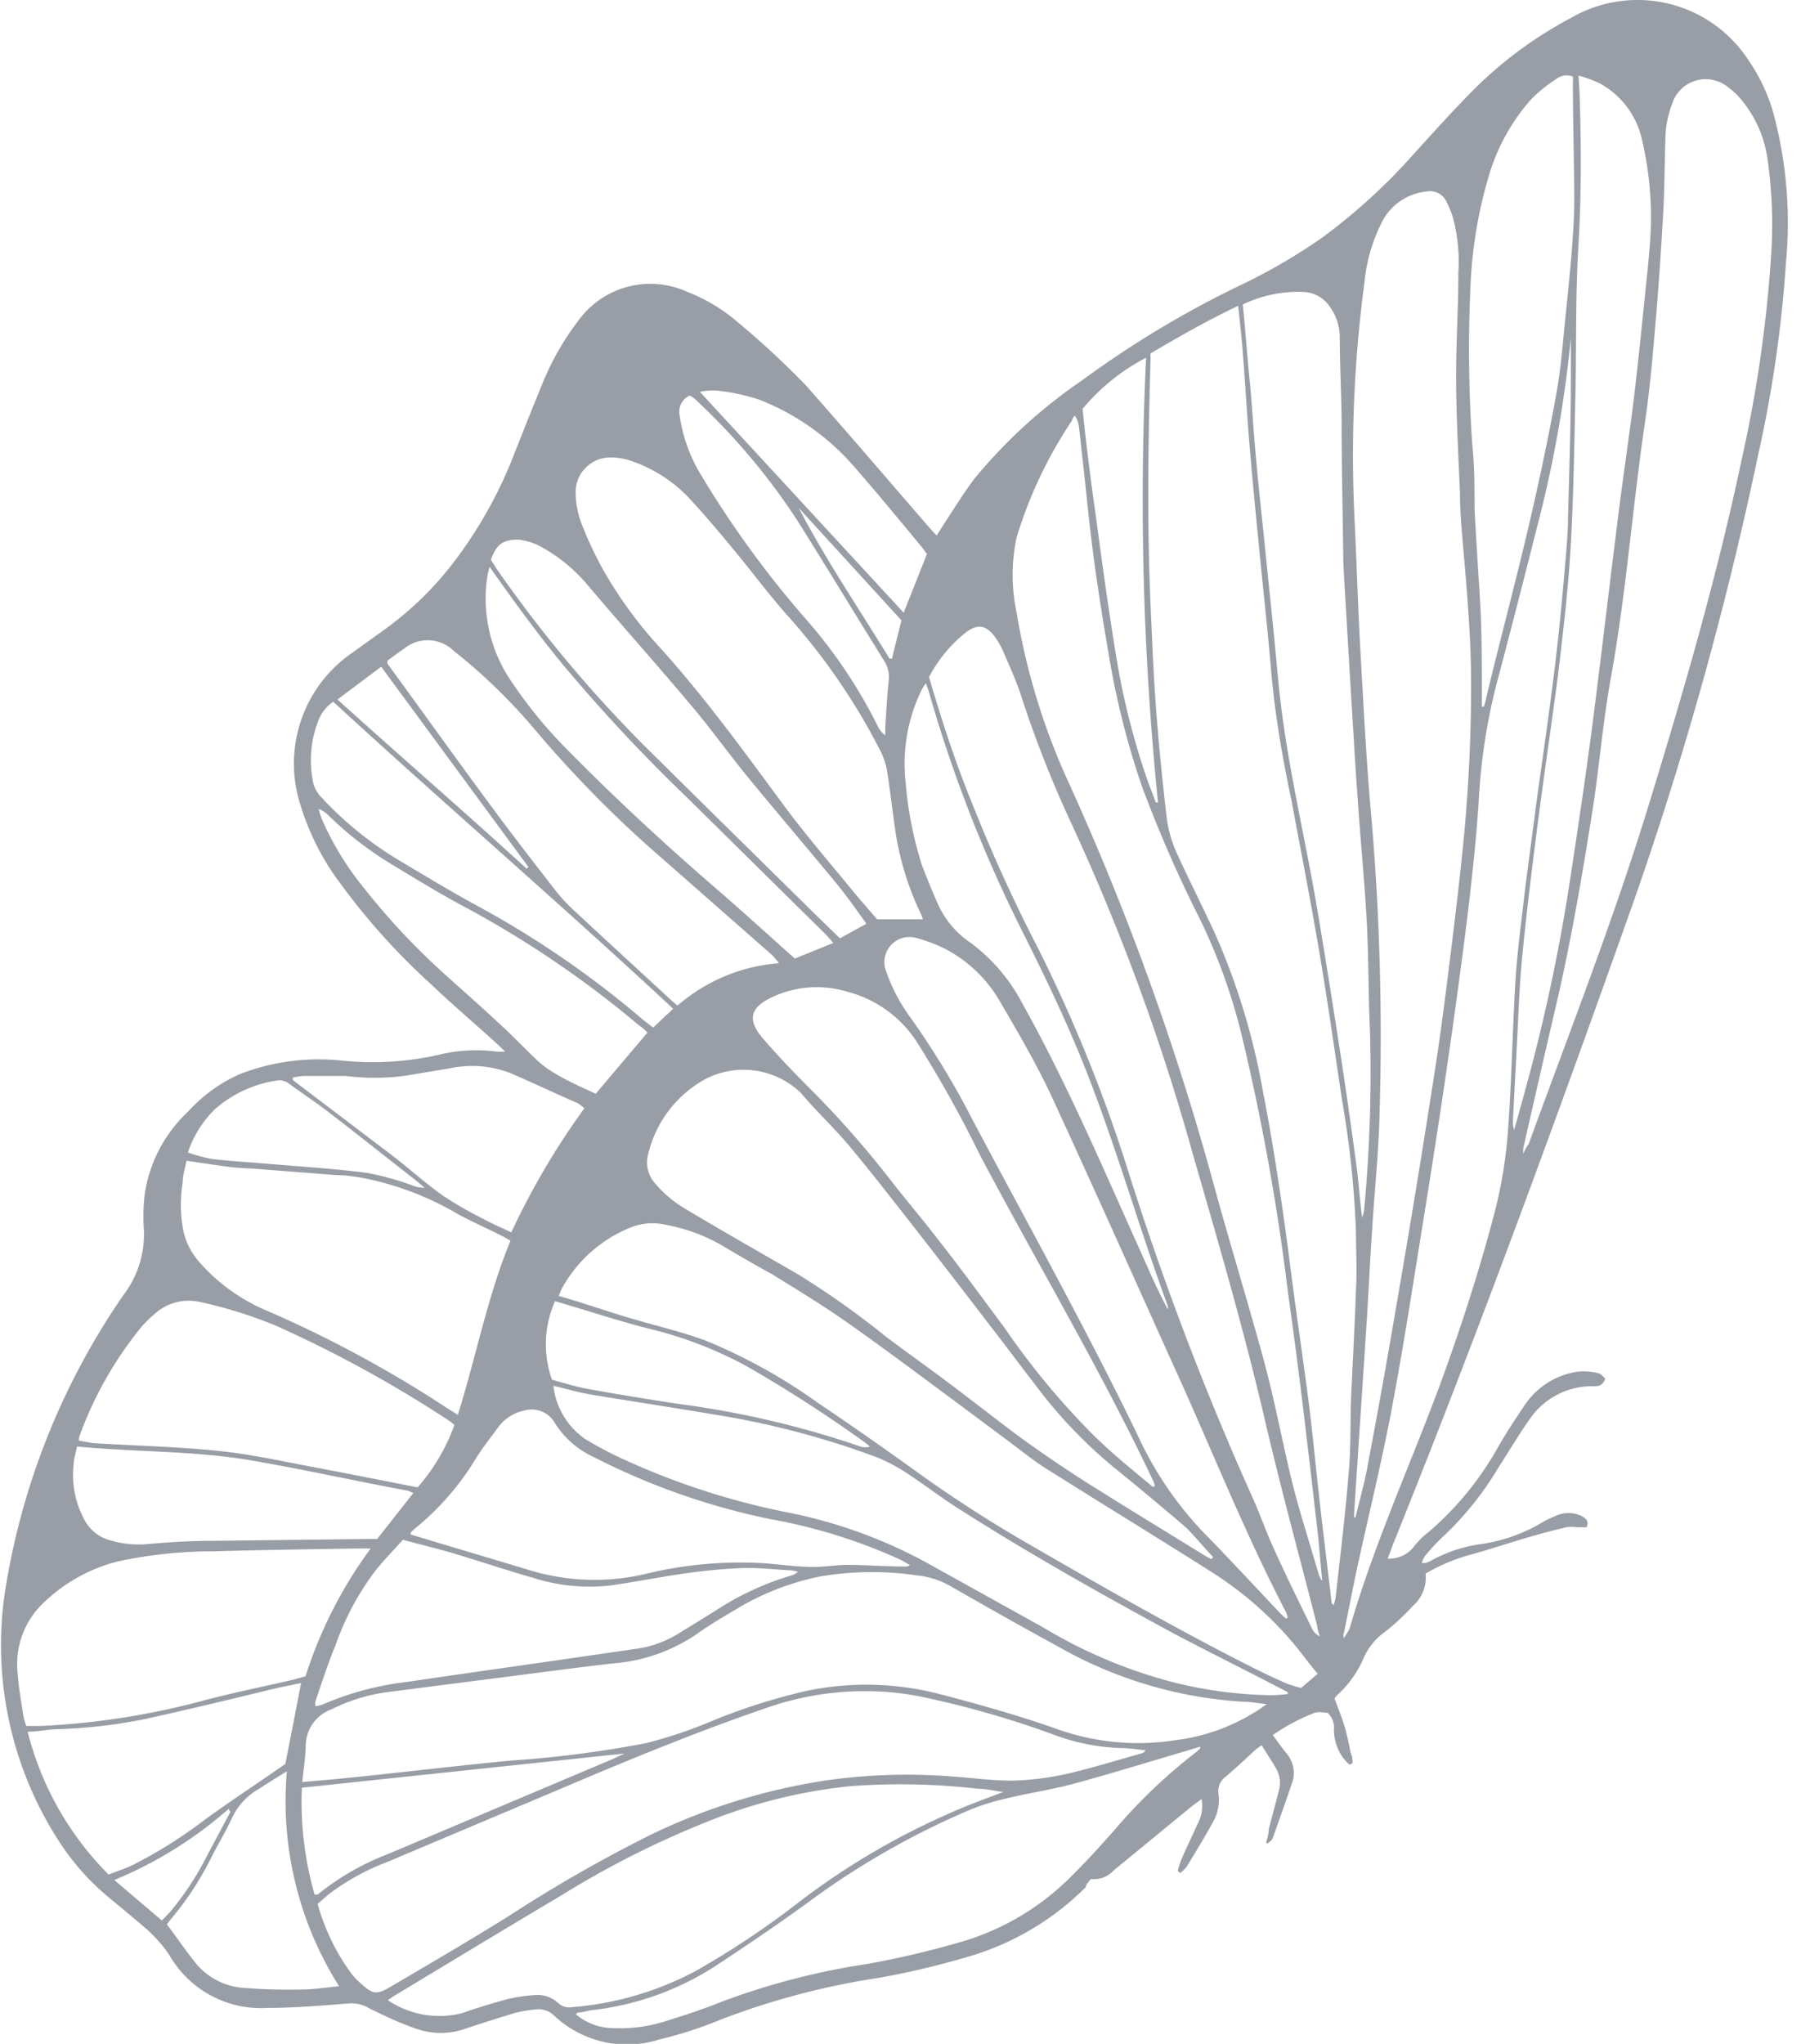 <svg width="89" height="101" fill="none" xmlns="http://www.w3.org/2000/svg"><g clip-path="url(#a)"><path opacity=".85" d="M53.917 92.844a1.278 1.278 0 001.09-.4l3.86-3.17.51-.38c.08.417.013.848-.19 1.22-.27.6-.56 1.19-.82 1.8a4.843 4.843 0 00-.17.54l.13.09a1.48 1.48 0 00.31-.3c.44-.72.88-1.44 1.28-2.17a2.23 2.23 0 00.3-1.43.88.88 0 01.36-.86c.5-.43 1-.89 1.47-1.33.09-.08.19-.14.3-.22.25.41.51.79.73 1.18.18.327.223.712.12 1.07-.16.63-.34 1.27-.5 1.91 0 .22-.08.45-.13.68h.1c.08-.08.19-.14.22-.23.34-.95.68-1.9 1-2.86a1.5 1.5 0 00-.34-1.38c-.22-.27-.41-.55-.65-.87a9.64 9.64 0 012.07-1.1c.2-.08.46 0 .64 0a1 1 0 01.31.85c.009.48.159.946.43 1.34.103.133.216.257.34.37l.15-.07c0-.16 0-.32-.08-.48-.1-.45-.18-.9-.31-1.33-.13-.43-.31-.88-.5-1.39.05-.072.106-.14.17-.2a5.279 5.279 0 001.28-1.82 3.122 3.122 0 011.07-1.29c.486-.386.941-.81 1.36-1.27a1.85 1.85 0 00.62-1.59 9.243 9.243 0 012.13-.91c1-.27 1.88-.57 2.83-.85.65-.19 1.3-.37 2-.53.179-.024.36-.024.54 0h.46c.14-.33-.07-.45-.26-.56a1.49 1.49 0 00-1.27 0 4.734 4.734 0 00-.78.39c-.893.51-1.873.85-2.89 1a7 7 0 00-2.54.85.915.915 0 01-.25.09h-.16c.033-.107.077-.21.13-.31.306-.38.64-.738 1-1.07a15.64 15.64 0 002.66-3.34c.53-.81 1-1.63 1.58-2.44a3.73 3.73 0 013-1.58c.26 0 .56.05.7-.38-.1-.08-.21-.24-.34-.26a2.883 2.883 0 00-1-.08 3.8 3.8 0 00-2.63 1.64c-.5.74-1 1.5-1.43 2.27a15.489 15.489 0 01-3.31 4c-.278.21-.527.456-.74.73a1.53 1.53 0 01-1.3.6l.26-.7c4.21-10.44 8.07-21 11.84-31.62a177.058 177.058 0 006.23-22.33 62.068 62.068 0 001.35-9.4 20.779 20.779 0 00-.63-7.4 8.77 8.77 0 00-1.21-2.57 6.54 6.54 0 00-8.78-2.11 20.08 20.08 0 00-5.07 3.81c-.92.94-1.8 1.92-2.69 2.9a29.144 29.144 0 01-4.53 4.14 27.999 27.999 0 01-3.93 2.3 49.605 49.605 0 00-8 4.8 25.232 25.232 0 00-5.32 4.89c-.53.72-1 1.49-1.49 2.23l-.32.51c-.19-.2-.33-.36-.47-.52-2-2.31-4-4.65-6-6.91a41.771 41.771 0 00-3.38-3.13 8.501 8.501 0 00-2.49-1.49 4.39 4.39 0 00-5.36 1.42 13.411 13.411 0 00-1.79 3.14c-.51 1.24-1 2.48-1.49 3.72a21.63 21.63 0 01-2.76 4.92 16.377 16.377 0 01-3.72 3.62l-1.39 1a6.64 6.64 0 00-2.58 7.57 12.496 12.496 0 002 3.9 32.99 32.99 0 004.4 4.89c1.05 1 2.12 1.91 3.18 2.87.15.13.29.27.53.5h-.42a7.72 7.72 0 00-2.67.11 14.867 14.867 0 01-5 .33 10.781 10.781 0 00-5 .66 7.48 7.48 0 00-2.57 1.85 7 7 0 00-2.15 4.05 9.361 9.361 0 00-.06 1.59 4.94 4.94 0 01-1 3.44 35.38 35.38 0 00-5.85 14.65 17.83 17.83 0 002.67 12.34 12.109 12.109 0 002.47 2.78c.59.49 1.21 1 1.77 1.48a6.9 6.9 0 011.2 1.34 5.22 5.22 0 004.87 2.63c1.35 0 2.7-.12 4-.22a1.69 1.69 0 011 .23c.75.37 1.51.73 2.29 1.001a3.68 3.68 0 002.53 0c.78-.26 1.57-.51 2.36-.75a6.26 6.26 0 011-.18 1.14 1.14 0 011 .32 5.252 5.252 0 005.17 1.16 20.488 20.488 0 003.08-1 37.427 37.427 0 017.79-2.05c1.584-.282 3.15-.66 4.69-1.13a13.558 13.558 0 005.53-3.36c-.03-.08.1-.23.25-.39zm7.27-77.73c.08.78.16 1.43.21 2.08.12 1.51.21 3 .33 4.54.14 1.69.3 3.39.47 5.08.2 2.11.44 4.22.62 6.33.18 2.11.55 4.27 1 6.39.46 2.46.94 4.92 1.36 7.39.42 2.47.77 4.94 1.14 7.42.38 2.162.61 4.347.69 6.54 0 .95.06 1.9 0 2.85-.06 1.77-.16 3.55-.24 5.32-.05 1.28 0 2.57-.13 3.84-.16 2-.41 4-.63 6-.021.15-.058.298-.11.44 0-.07-.08-.09-.09-.12-.18-1.57-.38-3.15-.56-4.73-.2-1.74-.36-3.49-.58-5.23-.3-2.32-.65-4.63-.94-6.95-.37-2.85-.79-5.69-1.34-8.5a33.414 33.414 0 00-2.33-7.64c-.62-1.35-1.29-2.67-1.9-4a6.161 6.161 0 01-.49-1.67c-.22-1.84-.4-3.67-.54-5.51-.14-1.84-.19-3.4-.27-5.1-.18-4.06-.12-8.12 0-12.18a1.48 1.48 0 010-.24c1.43-.84 2.78-1.62 4.33-2.35zm5.8 59.86h-.07a1.472 1.472 0 010-.21c.21-3.25.43-6.5.64-9.75.08-1.37.15-2.74.24-4.11.12-2 .34-4 .38-6 .14-4.776.01-9.557-.39-14.32-.26-2.8-.4-5.62-.56-8.43-.12-2.1-.18-4.21-.28-6.31-.206-3.97-.045-7.95.48-11.89a8.321 8.321 0 01.91-3.07 2.771 2.771 0 012.16-1.42.89.89 0 011 .54c.124.248.227.506.31.77a8.53 8.53 0 01.26 2.71c0 1.78-.12 3.55-.11 5.33.01 1.78.11 3.69.19 5.54 0 .82.07 1.65.14 2.47.2 2.31.41 4.62.41 7a79.81 79.81 0 01-.37 7.68c-.19 1.93-.42 3.85-.66 5.78-.24 1.93-.49 3.92-.8 5.87a643.77 643.77 0 01-1.93 11.75c-.413 2.434-.85 4.864-1.31 7.29-.15.91-.42 1.84-.64 2.78zm-52.05 13.08c.07-.68.16-1.24.17-1.8a1.93 1.93 0 011.29-1.8 8.68 8.68 0 012.72-.84l5.44-.7c1.9-.24 3.8-.5 5.71-.72a8.49 8.49 0 004.19-1.47c.68-.49 1.42-.91 2.14-1.34a13.002 13.002 0 013.94-1.49 15.452 15.452 0 014.8-.05 4.172 4.172 0 011.65.54c1.75 1 3.51 2 5.26 2.95a21 21 0 009.17 2.75c.36 0 .71.07 1.18.12l-.34.24a9.72 9.72 0 01-4.23 1.55c-1.908.29-3.857.111-5.68-.52-2-.71-4-1.27-6-1.79a14.501 14.501 0 00-6.42-.15c-1.602.363-3.17.858-4.69 1.48a22.733 22.733 0 01-3.32 1.12 54.987 54.987 0 01-6.13.82c-.91.06-1.82.17-2.73.26l-3.48.38c-.94.11-1.89.2-2.83.3l-1.81.16zm60.34-31.05a2.515 2.515 0 010-.28c.5-2.19 1-4.39 1.51-6.58.84-3.52 1.44-7.09 2-10.68.27-1.94.45-3.89.79-5.82.78-4.25 1.09-8.56 1.72-12.83.24-1.63.38-3.28.52-4.92.14-1.64.27-3.53.37-5.31.07-1.22.07-2.45.11-3.67a5.051 5.051 0 01.33-1.77 1.74 1.74 0 012.81-.8c.207.15.396.324.56.52a5.83 5.83 0 011.35 3c.213 1.504.277 3.025.19 4.54a65.506 65.506 0 01-1.46 10.26c-1.22 5.81-2.88 11.5-4.62 17.17-1.74 5.67-3.9 11.16-5.92 16.71-.08.09-.15.22-.26.46zm-59.58 37.07l.54-.47a11.552 11.552 0 012.92-1.61l8.84-3.73c3.2-1.36 6.41-2.68 9.7-3.81a14.67 14.67 0 015.16-.89c.856.004 1.71.087 2.55.25a46.524 46.524 0 016.64 1.89c1.063.403 2.184.63 3.32.67.41 0 .83.07 1.24.11a.33.33 0 01-.22.16c-1.22.34-2.42.72-3.65 1-.893.203-1.805.317-2.72.34-1 0-1.93-.13-2.9-.2a28.262 28.262 0 00-6.3.19 30.304 30.304 0 00-8.61 2.66 70.39 70.39 0 00-7 4c-1.95 1.22-3.94 2.38-5.93 3.55-.69.4-.86.35-1.46-.19a3.413 3.413 0 01-.42-.43 10.61 10.61 0 01-1.7-3.49zm49.64-16h-.06c0-.09-.07-.17-.1-.25-.42-1.46-.89-2.9-1.27-4.37-.5-2-.86-4-1.39-6-.81-3-1.74-6-2.58-9.08a131.473 131.473 0 00-7.12-19.69 32.997 32.997 0 01-2.58-8.42 8.92 8.92 0 010-3.71 21.741 21.741 0 012.74-5.78c0-.07.08-.16.13-.24.116.159.188.345.21.54.09.74.16 1.48.25 2.23.15 1.42.29 2.83.48 4.25.21 1.57.46 3.14.73 4.7.364 2.24.916 4.444 1.65 6.59a63.986 63.986 0 002.9 6.63 28.552 28.552 0 012 5.54 112.27 112.27 0 012.31 12.76c.21 1.5.41 3 .6 4.51.19 1.51.34 2.83.51 4.24l.39 3.38.2 2.17zm-19.43-44.62c.418-.793.985-1.5 1.67-2.08.71-.62 1.2-.53 1.7.26.11.17.207.347.29.53.29.69.61 1.37.85 2.08a55.424 55.424 0 002.41 6.19 107.092 107.092 0 016.11 16.56c1.25 4.32 2.51 8.64 3.53 13 .8 3.45 1.74 6.88 2.62 10.32 0 .18.09.36.13.54a.81.81 0 01-.37-.36c-.64-1.31-1.29-2.62-1.91-4-.4-.86-.7-1.77-1.1-2.63a149.179 149.179 0 01-6-15.73 74.573 74.573 0 00-4.49-11.18 79.408 79.408 0 01-3.34-7.34c-.8-1.96-1.48-4.05-2.1-6.17v.01zm-18.3 30.6c.04-.119.087-.235.14-.35a6.73 6.73 0 013.41-3.05 2.89 2.89 0 011.72-.14c.97.176 1.903.514 2.76 1 .84.5 1.7 1 2.52 1.45 1.23.76 2.47 1.51 3.65 2.34 1.87 1.31 3.7 2.69 5.54 4.05l2.51 1.87c.64.48 1.28 1 1.95 1.41 2.65 1.67 5.32 3.3 8 5a17.674 17.674 0 014.13 3.59c.39.47.77 1 1.18 1.48l-.82.7a5.334 5.334 0 01-.74-.23c-.55-.24-1.1-.5-1.64-.77-3.84-1.94-7.57-4.08-11.29-6.23a65.046 65.046 0 01-5.38-3.49c-1.74-1.25-3.2-2.27-4.82-3.36a27.153 27.153 0 00-5.55-3.08c-1.25-.46-2.56-.76-3.83-1.14-1.27-.38-2.26-.74-3.41-1.06l-.03.01zm32.34 12.89l-.09.1-.32-.18c-1.93-1.19-3.87-2.37-5.79-3.58-1.05-.67-2.08-1.36-3.09-2.09-1.01-.73-2-1.52-3-2.27-1.29-1-2.59-1.91-3.88-2.88a41.751 41.751 0 00-4.38-3.1c-1.92-1.11-3.85-2.2-5.74-3.34a6.055 6.055 0 01-1.27-1.11 1.569 1.569 0 01-.35-1.49 5.74 5.74 0 012.81-3.68 4.09 4.09 0 014.71.66c.78.92 1.67 1.75 2.44 2.67 1.12 1.35 2.2 2.74 3.28 4.12a734.344 734.344 0 013.79 4.91c.71.91 1.39 1.84 2.1 2.75a23.43 23.43 0 003.85 4.05 160.6 160.6 0 013.6 3c.46.46.88.98 1.33 1.45v.01zm6.46 4c0-.14-.06-.19 0-.23.23-1.13.45-2.26.69-3.39.57-2.59 1.2-5.17 1.69-7.77.6-3.2 1.09-6.42 1.61-9.63.4-2.49.79-5 1.15-7.49.34-2.333.657-4.666.95-7 .23-1.91.44-3.82.57-5.73a29.38 29.38 0 01.83-5.68c.71-2.69 1.4-5.37 2.08-8.06a59.456 59.456 0 001.65-9.27v2c0 2.29-.08 4.58-.14 6.86 0 .73-.07 1.46-.13 2.19-.12 1.42-.25 2.84-.41 4.26-.16 1.42-.33 2.68-.51 4-.18 1.32-.4 2.78-.58 4.18-.18 1.4-.42 3.11-.6 4.67-.15 1.27-.31 2.54-.38 3.82-.14 2.41-.18 4.83-.36 7.23a22.797 22.797 0 01-.64 3.94c-.74 2.83-1.64 5.62-2.64 8.37-1.5 4.08-3.31 8-4.54 12.24-.06.17-.19.3-.29.52v-.03zm-23.06-35.52c-.38-.44-.8-.91-1.21-1.41-1.09-1.33-2.21-2.63-3.24-4-2-2.7-4-5.49-6.27-8a20.996 20.996 0 01-2.73-3.7 18.011 18.011 0 01-1.17-2.47 4.38 4.38 0 01-.28-1.55 1.711 1.711 0 011.74-1.69c.362 0 .72.064 1.06.19 1.06.37 2.016.988 2.79 1.8.76.82 1.48 1.67 2.19 2.53.9 1.08 1.74 2.22 2.67 3.27a31.282 31.282 0 014.64 6.77c.153.316.257.654.31 1 .16 1 .27 2.07.43 3.09.22 1.338.627 2.637 1.21 3.86.05.1.09.204.12.31h-2.26zm18.07-30.38a6.312 6.312 0 012.94-.62 1.65 1.65 0 011.35.72c.318.433.493.954.5 1.49 0 1.31.07 2.63.09 4 0 2.21.05 4.43.08 6.64 0 .73.06 1.46.1 2.19.14 2.4.283 4.794.43 7.18.07 1.24.16 2.48.25 3.72.13 1.77.3 3.54.39 5.31.09 1.77.07 3.48.15 5.21a72.237 72.237 0 01-.28 8.83c0 .16-.07.31-.1.46-.12-.81-.16-1.61-.26-2.4-.27-2-.54-3.91-.84-5.86-.37-2.37-.74-4.73-1.14-7.09-.62-3.65-1.52-7.26-1.89-11-.13-1.34-.25-2.69-.39-4s-.25-2.47-.38-3.71c-.13-1.24-.27-2.54-.38-3.82-.1-1.09-.16-2.19-.26-3.28-.14-1.33-.23-2.65-.36-3.97zm-42.25 83.79l.27-.19c2.77-1.67 5.54-3.35 8.32-5a45.855 45.855 0 017.65-3.81 25.803 25.803 0 016.65-1.58 33.467 33.467 0 016.25.13c.4 0 .8.1 1.27.16-.91.35-1.73.64-2.53 1a36 36 0 00-7.64 4.5 42.626 42.626 0 01-5 3.33 15.599 15.599 0 01-6.11 1.8.811.811 0 01-.7-.19 1.51 1.51 0 00-1.22-.4c-.455.03-.907.1-1.35.21-.74.2-1.48.43-2.2.68a4.55 4.55 0 01-3.66-.64zm44.47-18.92l-.07.07a2.883 2.883 0 01-.32-.29c-1.27-1.34-2.52-2.7-3.8-4a17.5 17.5 0 01-3.19-4.7c-1.08-2.24-2.22-4.45-3.38-6.65-1.58-3-3.22-6-4.81-9a41.305 41.305 0 00-3.07-5.06 8.518 8.518 0 01-1.2-2.27 1.24 1.24 0 011.51-1.66 7.48 7.48 0 011.38.52 6.71 6.71 0 012.79 2.72c.91 1.55 1.81 3.1 2.56 4.73 2.15 4.66 4.24 9.36 6.34 14 1.7 3.79 3.25 7.64 5.17 11.33.035.085.065.172.09.26zm-41-10c-.27-.17-.45-.27-.61-.38a58.49 58.49 0 00-9-4.84 9.098 9.098 0 01-3.2-2.36 3.5 3.5 0 01-.75-1.44 6.78 6.78 0 01-.05-2.46c0-.37.13-.75.19-1.08.76.11 1.45.22 2.15.31.39.05.77.06 1.15.08l4.1.32c.46 0 .92.07 1.36.15a14.86 14.86 0 014.64 1.77c.74.4 1.51.74 2.26 1.12l.35.2c-1.13 2.74-1.68 5.65-2.59 8.57v.04zm55.37-66.18a7.17 7.17 0 011 .36 4.18 4.18 0 012.12 2.75 16.56 16.56 0 01.42 5c-.05.73-.12 1.46-.2 2.18-.19 1.88-.38 3.75-.6 5.62-.25 2-.55 4-.8 6-.43 3.43-.83 6.87-1.27 10.29-.32 2.43-.68 4.86-1.05 7.28a90.135 90.135 0 01-2.16 10.3c-.21.78-.43 1.55-.64 2.32a1.27 1.27 0 01-.06-.5c.06-1.23.13-2.45.19-3.67.08-1.45.12-2.89.26-4.33.21-2.18.48-4.36.76-6.53.31-2.45.68-4.89 1-7.33.25-2.09.5-4.18.63-6.27.15-2.47.18-4.94.24-7.41.06-2.47 0-5.05.15-7.58.15-2.53.15-5 .06-7.57-.01-.28-.03-.53-.05-.91zm-14.37 79.88v.09a8.08 8.08 0 01-.85.06 21.295 21.295 0 01-4.77-.63 24.327 24.327 0 01-6.5-2.74l-5.51-3.06a24 24 0 00-7.08-2.6 36.523 36.523 0 01-8.12-2.63c-.65-.295-1.28-.629-1.89-1a3.698 3.698 0 01-1.57-2.63c.63.15 1.17.31 1.73.41 2 .34 4.1.65 6.16 1a41.719 41.719 0 018.14 2.14 8.737 8.737 0 011.53.83c.81.53 1.58 1.13 2.4 1.65 3.5 2.24 7.12 4.27 10.77 6.25 1.87.98 3.73 1.9 5.56 2.86zm-48.56-.78l-.58.16c-1.53.36-3.07.66-4.58 1.07a37.474 37.474 0 01-7.94 1.22h-.68a3.705 3.705 0 01-.14-.49c-.11-.72-.24-1.44-.29-2.17a4.16 4.16 0 011.32-3.46 8.151 8.151 0 013.59-2 22.113 22.113 0 014.8-.51c2.32-.07 4.64-.1 7-.14h.74a21.69 21.69 0 00-3.22 6.32h-.02zm42-9.43l-.1.07c-1-.83-2-1.64-2.89-2.51a37.452 37.452 0 01-4.45-5.36c-1.1-1.48-2.21-3-3.33-4.42-.69-.9-1.43-1.77-2.13-2.66a48.76 48.76 0 00-3.77-4.35c-.92-.92-1.83-1.85-2.68-2.83-.85-.98-.65-1.59.51-2.11a5.19 5.19 0 013.64-.23 5.83 5.83 0 013.43 2.48 59.055 59.055 0 013.1 5.55c2.85 5.4 6 10.67 8.6 16.18.02.05.036.1.05.15l.02.04zm2.23 12.9v.09l-.18.17a26.374 26.374 0 00-4 3.8c-.69.78-1.39 1.56-2.13 2.29a12.67 12.67 0 01-5.34 3.25 45.51 45.51 0 01-4.75 1.13c-2.48.37-4.913 1-7.26 1.88-.86.35-1.75.64-2.64.92a7.462 7.462 0 01-2.65.381 2.93 2.93 0 01-1.91-.69c.05 0 .07-.07.1-.08.23 0 .46-.09.7-.12a14.129 14.129 0 006.09-2.17c1.52-1 3-2 4.48-3.07a39.202 39.202 0 018-4.61c.603-.257 1.23-.458 1.87-.6 1.09-.27 2.22-.43 3.31-.72 1.88-.51 3.75-1.09 5.63-1.64l.68-.21zm14-51.38h-.08v-.77c0-1.5 0-3-.09-4.5s-.19-3-.27-4.49c0-1.06 0-2.12-.11-3.18a68.53 68.53 0 01-.09-7.85 22.33 22.33 0 01.89-5.39 9.89 9.89 0 012.13-3.86 7.07 7.07 0 011.25-1 .82.82 0 01.79-.1.999.999 0 010 .22c0 1.94.06 3.88.07 5.82 0 .84-.06 1.68-.12 2.52-.08 1-.18 2-.29 3.06-.15 1.39-.24 2.8-.5 4.18-.42 2.3-.91 4.59-1.45 6.86-.64 2.7-1.36 5.38-2 8.07-.026.14-.062.277-.11.41h-.02zm-52.67 38.57c-1.74-.34-3.44-.68-5.14-1-1.7-.32-3.12-.64-4.69-.8-2-.21-3.94-.25-5.91-.37-.34 0-.67-.09-1-.14 0-.18.06-.29.09-.39a18.63 18.63 0 012.88-5.08c.217-.273.462-.525.73-.75a2.5 2.5 0 012.24-.64c1.307.278 2.586.677 3.82 1.19a60.78 60.78 0 018.45 4.63c.121.08.238.167.35.26a9.577 9.577 0 01-1.82 3.09zm12.82-23.82c-.2-.18-.34-.29-.47-.42-1.56-1.44-3.12-2.87-4.68-4.32a8.505 8.505 0 01-1-1.12c-1.09-1.4-2.17-2.8-3.22-4.23-1.66-2.25-3.29-4.53-4.94-6.79v-.15c.26-.19.53-.4.82-.59a1.84 1.84 0 012.46.11 27.856 27.856 0 014 3.88 57.41 57.41 0 005.54 5.71l6.18 5.43c.126.129.243.266.35.41a8.64 8.64 0 00-5 2.08h-.04zm-13.16 26.16a.35.35 0 010-.11c.072-.08.153-.154.24-.22a13.417 13.417 0 003-3.47c.33-.53.71-1 1.09-1.52a2.1 2.1 0 011.26-.81 1.31 1.31 0 011.52.59 4.48 4.48 0 001.95 1.71 34.258 34.258 0 008.72 3.06 26.753 26.753 0 016.41 2c.16.08.32.18.48.27a.349.349 0 01-.26.07c-.94 0-1.89-.08-2.84-.08-.56 0-1.13.11-1.69.1-.8 0-1.6-.12-2.4-.18a19.682 19.682 0 00-5.77.5 10.999 10.999 0 01-5.84-.16c-1.89-.57-3.85-1.15-5.83-1.75h-.04zm-.42.24c.85.23 1.67.43 2.47.66 1.33.4 2.64.84 4 1.23a9.163 9.163 0 003.79.38c1.26-.18 2.52-.43 3.78-.61.9-.12 1.82-.22 2.73-.25.91-.03 1.64.07 2.46.11.108.018.215.041.32.07a.67.67 0 01-.31.18 14.001 14.001 0 00-3.63 1.66c-.63.4-1.27.79-1.91 1.18a5.309 5.309 0 01-2.09.78l-2.28.33c-3 .44-6.05.86-9.07 1.31a14.734 14.734 0 00-4.22 1.13 2.088 2.088 0 01-.33.07.721.721 0 010-.24c.32-.93.62-1.87 1-2.79a13.443 13.443 0 011.8-3.44c.43-.6.97-1.13 1.53-1.76h-.04zm-5 7.09c-.27 1.41-.52 2.71-.78 4l-.38.26c-1.22.85-2.46 1.66-3.65 2.53a22.674 22.674 0 01-3.53 2.21c-.37.18-.77.3-1.17.46a15.24 15.24 0 01-4-7.06c.51 0 .94-.1 1.38-.12a25.515 25.515 0 004.45-.51c2.18-.48 4.33-1 6.5-1.53l1.18-.24zm26.63-36.8l-1.43-1.39c-2.5-2.47-5-4.92-7.51-7.41a64.527 64.527 0 01-8-9.42l-.31-.48c.28-.78.6-1 1.36-1a3.02 3.02 0 011.08.33 8.07 8.07 0 012.33 1.9c1.69 2 3.39 3.89 5.05 5.87 1 1.17 1.89 2.42 2.86 3.61 1.45 1.77 2.94 3.51 4.39 5.27.52.63 1 1.32 1.49 2l-1.31.72zm-8.23 3.47l-1 .94-.54-.42a47.27 47.27 0 00-8.27-5.66c-1.28-.7-2.53-1.46-3.79-2.21a17.42 17.42 0 01-3.78-3.07 1.57 1.57 0 01-.42-.74 5.38 5.38 0 01.23-3 2 2 0 01.76-1c5.56 5.11 11.26 10.01 16.81 15.18v-.02zm-18.81 3.53v-.12a5.35 5.35 0 01.52-.08h2.08c.963.12 1.937.12 2.9 0l2.28-.38a5.25 5.25 0 013 .25c1.11.48 2.21 1 3.31 1.48a2.1 2.1 0 01.32.25 36.934 36.934 0 00-3.61 6.13c-.51-.24-1-.45-1.43-.69a18.455 18.455 0 01-1.94-1.12c-.84-.59-1.6-1.28-2.41-1.91l-4.85-3.68-.17-.13zm4.17 22.68h-.43l-7.67.09c-1.12 0-2.23.07-3.34.17a4.998 4.998 0 01-1.84-.22 2 2 0 01-1.19-1 4.6 4.6 0 01-.53-2.7c0-.3.11-.6.17-.91 3 .29 5.88.2 8.74.71 2.54.44 5.05 1 7.58 1.47.08 0 .15.07.3.12l-1.79 2.27zm13.34-25l-2.54 3c-.68-.32-1.37-.61-2-1a4.649 4.649 0 01-.91-.67c-.67-.63-1.29-1.3-2-1.93-.85-.8-1.74-1.57-2.61-2.36a34.432 34.432 0 01-4-4.29 14.683 14.683 0 01-2-3.29c-.07-.17-.12-.35-.18-.53.19.065.362.175.5.32a17.06 17.06 0 002.93 2.3c1.21.73 2.41 1.47 3.65 2.14a50.323 50.323 0 018.76 5.93c.17.11.28.22.41.35l-.01.03zm7.3-3.68c-1.32-1.18-2.55-2.3-3.81-3.39-2.63-2.27-5.18-4.63-7.61-7.11a22.531 22.531 0 01-2.8-3.52 7.25 7.25 0 01-1-4.68c.029-.223.075-.444.14-.66.19.28.3.44.42.6 1 1.41 2.06 2.85 3.17 4.2a81.994 81.994 0 006.1 6.54l6.8 6.71c.15.14.29.31.49.54l-1.9.77zm6.48-13.61c.07.22.13.37.17.52a67.993 67.993 0 004.56 11.68c.9 1.79 1.78 3.6 2.57 5.45 1.83 4.27 3.05 8.77 4.65 13.12.01.057.01.114 0 .17-.44-.82-.81-1.65-1.18-2.49-1.92-4.25-3.73-8.55-6-12.61a8.831 8.831 0 00-2.55-3 4.589 4.589 0 01-1.62-1.9c-.28-.63-.54-1.28-.79-1.92a18.33 18.33 0 01-.81-4.08 8.33 8.33 0 01.78-4.59 2.76 2.76 0 01.22-.35zm-29 64.39c-.67.06-1.25.16-1.83.16a27.98 27.98 0 01-2.9-.08 3.348 3.348 0 01-2.37-1.24c-.49-.61-.93-1.26-1.41-1.9.08-.1.14-.19.21-.27a15.387 15.387 0 002-3.06c.32-.64.7-1.25 1-1.91a3.24 3.24 0 011.35-1.46c.42-.28.85-.54 1.37-.86a17.11 17.11 0 002.58 10.62zm14.11-11.5l-.58.27-11.12 4.7a12.703 12.703 0 00-3.47 2h-.15a16.63 16.63 0 01-.63-5.28l15.95-1.69zm-3.44-22.35l.58.17c1.38.41 2.75.86 4.15 1.21a19.67 19.67 0 014.79 1.86 68.438 68.438 0 015.81 3.75c.081.061.158.128.23.2a.9.9 0 01-.44 0 46.113 46.113 0 00-8.83-2.09c-1.57-.23-3.14-.49-4.7-.77-.6-.11-1.19-.3-1.74-.45a5.24 5.24 0 01.15-3.88zm6.66-44.75c.08.045.157.095.23.15a32.18 32.18 0 015.07 6c1.46 2.32 2.88 4.67 4.33 7 .17.283.24.614.2.94-.08.76-.12 1.53-.17 2.29v.41a1.199 1.199 0 01-.38-.47 24.5 24.5 0 00-3.47-5.19 49.446 49.446 0 01-5.4-7.45 7.79 7.79 0 01-.91-2.69.88.88 0 01.5-.99zm23.14 20.11h-.11c-.15-.41-.31-.81-.45-1.21a36.354 36.354 0 01-1.54-6.21c-.38-2.31-.69-4.62-1-6.93-.15-1-.28-2.07-.41-3.1-.08-.67-.15-1.34-.22-2a10.171 10.171 0 013.14-2.53 147.59 147.59 0 00.59 21.98zm-22.64-20.29c.252-.056.511-.08.77-.07.742.07 1.473.225 2.18.46a12 12 0 014.59 3.21c1.15 1.31 2.25 2.65 3.37 4 .12.14.21.29.31.41l-1.15 2.9-10.07-10.91zm-25.3 37.58a5.29 5.29 0 011.36-2.16 6.001 6.001 0 013-1.39.79.79 0 01.66.17c.62.45 1.26.88 1.87 1.34 1.48 1.14 2.94 2.3 4.41 3.45l.4.34a1.867 1.867 0 01-.64-.13 13.438 13.438 0 00-2.21-.61c-1.63-.21-3.27-.31-4.91-.45-.92-.08-1.86-.13-2.78-.24a7.87 7.87 0 01-1.16-.32zm9.55-24l7.27 9.89-.08.09c-3.08-2.82-6.23-5.54-9.35-8.36l2.16-1.62zm-7.52 56.5l.07.08-1.15 2.16a14.68 14.68 0 01-1.79 2.74c-.14.16-.29.31-.45.47l-2.35-2a20.208 20.208 0 005.67-3.53v.08zm32.77-56.9h-.13c-1.51-2.47-3.14-4.87-4.49-7.45l5.08 5.56c-.15.62-.31 1.23-.46 1.85v.04z" fill="#868C96"/></g><defs><clipPath id="a"><path fill="#fff" transform="matrix(-1 0 0 1 88.35 0)" d="M0 0h88.35v100.99H0z"/></clipPath></defs></svg>